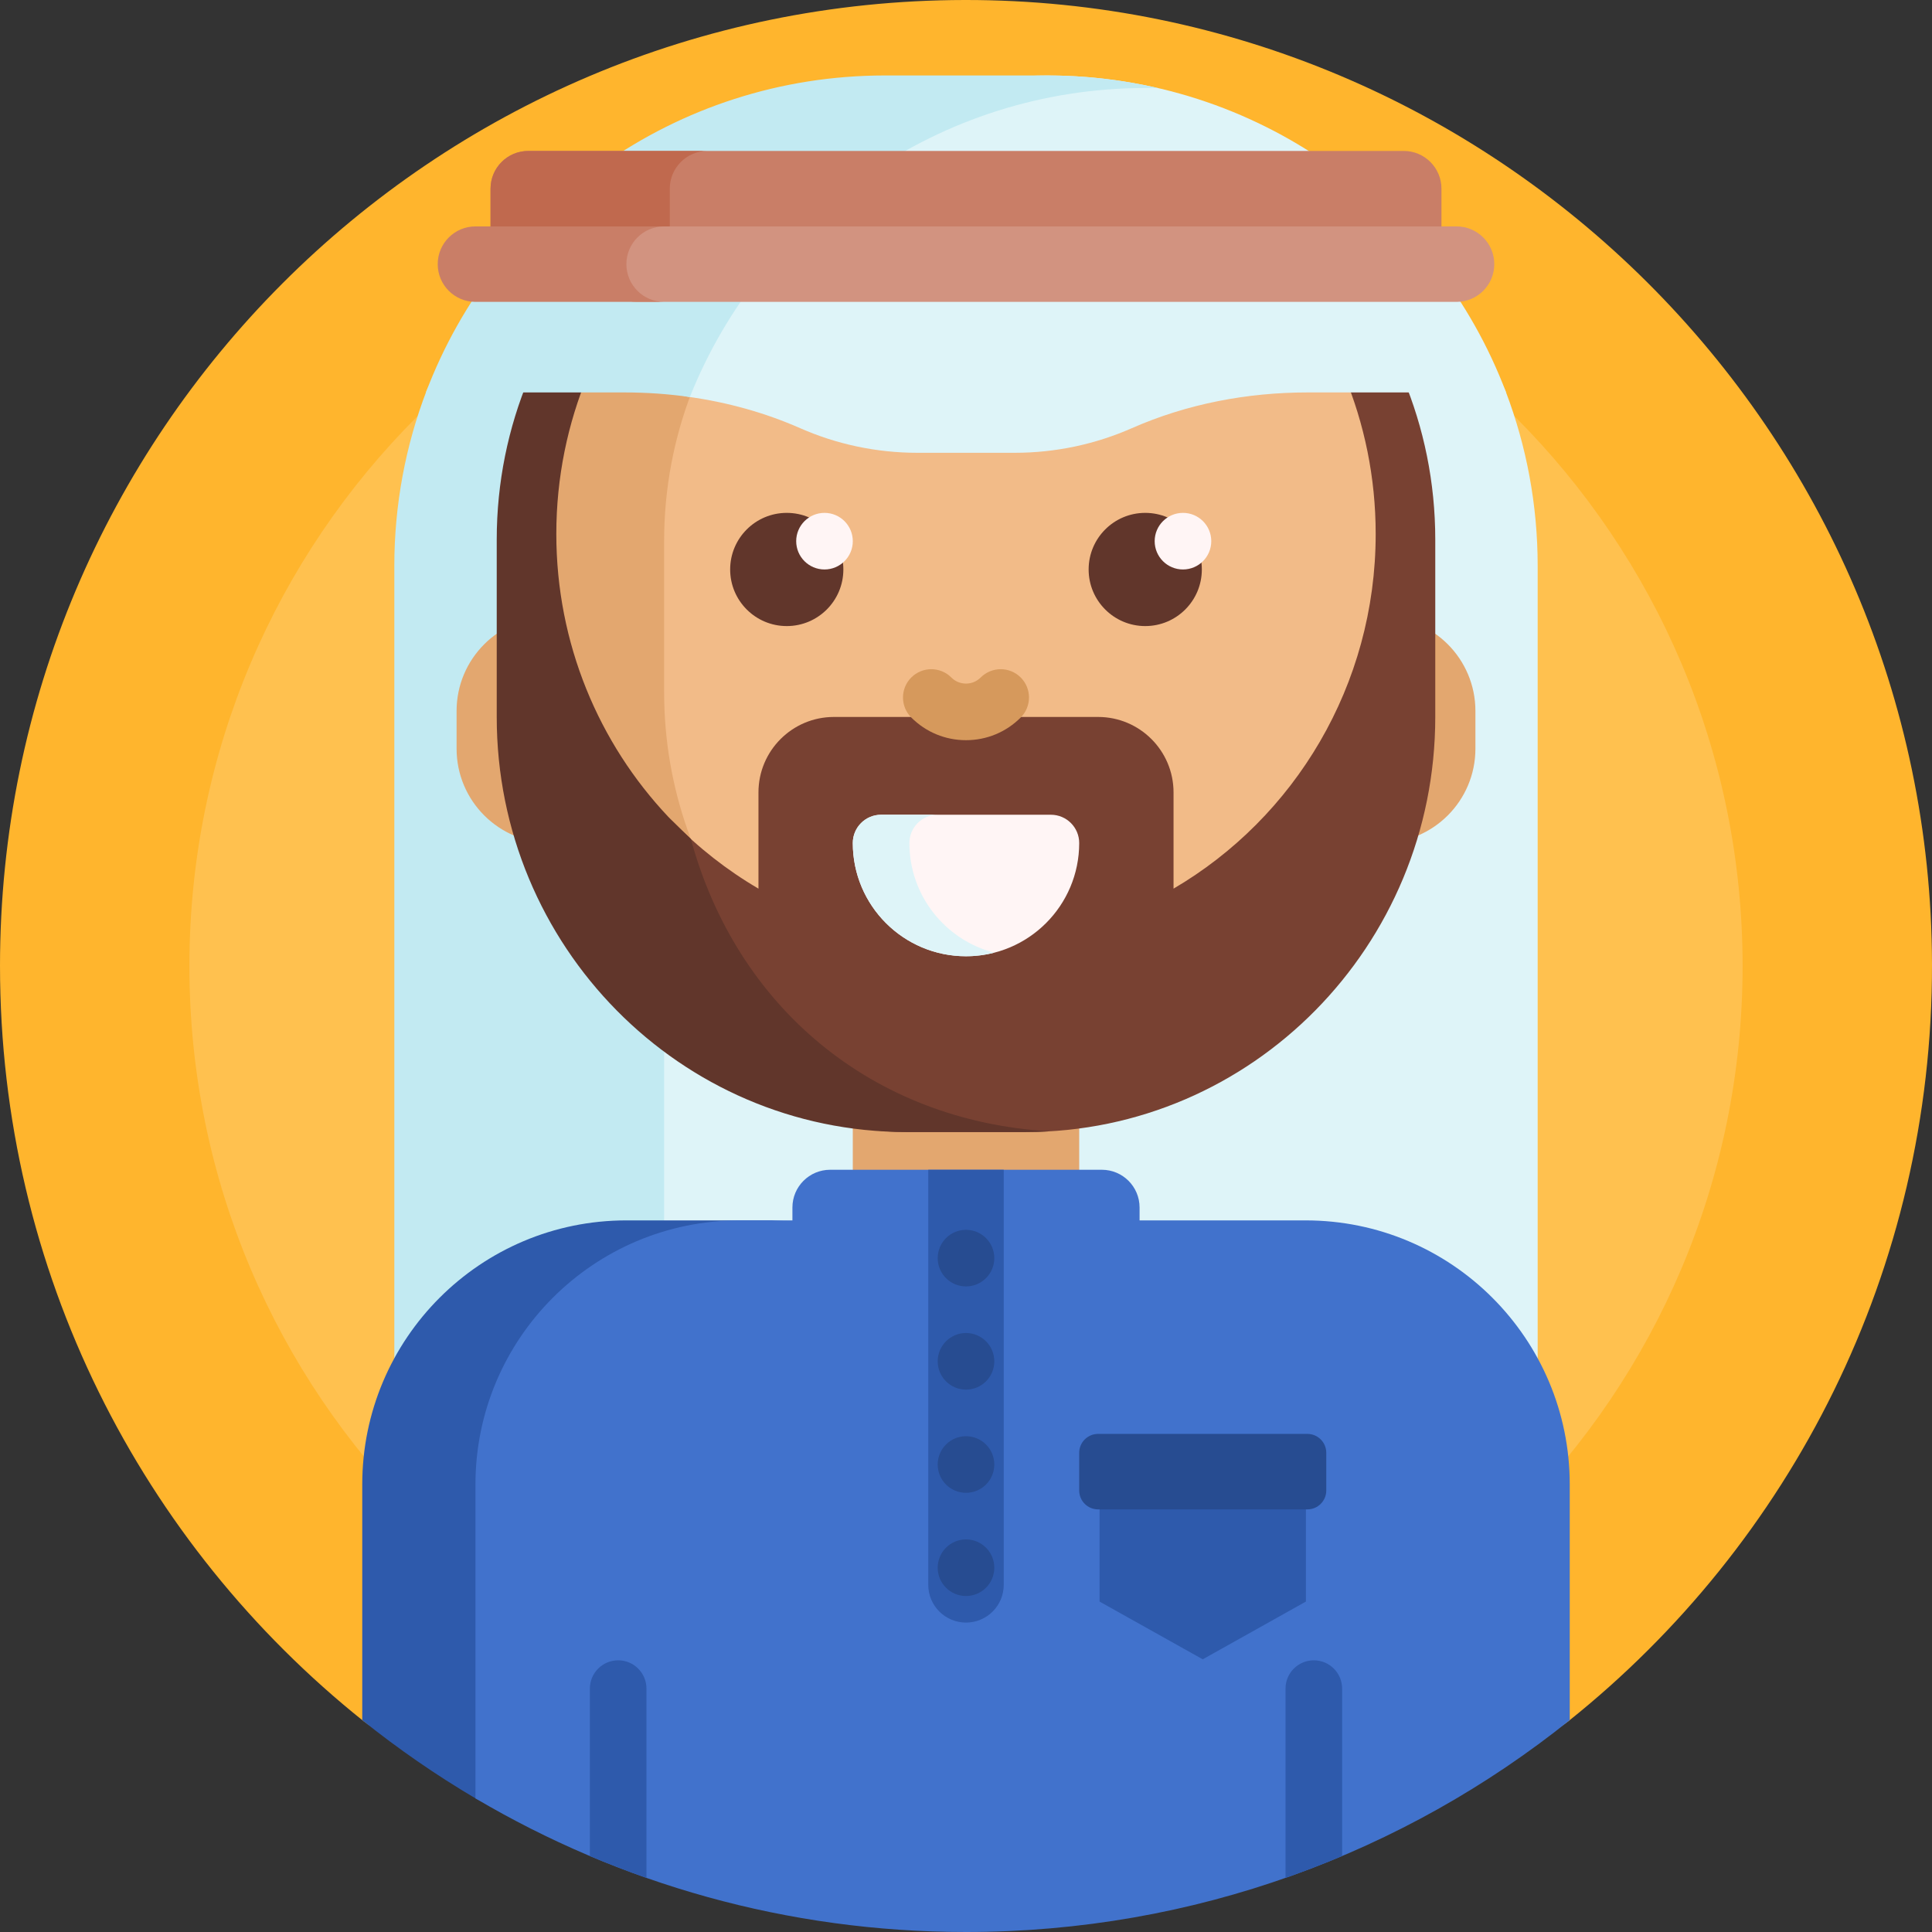 <svg id="Capa_1" enable-background="new 0 0 512 512" height="512" viewBox="0 0 512 512" width="512" xmlns="http://www.w3.org/2000/svg"><rect x="0" y="0" width="512" height="512" fill="#333333" stroke="none"/><g><path d="m0 256c0-141.257 114.407-255.792 255.615-256 140.877-.207 256.07 114.541 256.384 255.417.181 81.237-37.479 153.685-96.34 200.707-5.726 4.574-13.753 4.829-19.89.822-40.186-26.238-88.197-41.488-139.77-41.488s-99.584 15.25-139.769 41.488c-6.138 4.008-14.167 3.75-19.894-.825-58.718-46.909-96.336-119.122-96.336-200.121z" fill="#ffb52d"/><path d="m461.809 256c0 113.665-92.144 205.809-205.809 205.809s-205.809-92.144-205.809-205.809 92.144-205.809 205.809-205.809 205.809 92.144 205.809 205.809z" fill="#ffc14f"/><path d="m386.159 95c5.747 0 10.902 3.552 12.939 8.926 5.429 14.321 8.402 29.85 8.402 46.074v229h-240.5v-229c0-19.658 4.364-38.296 12.174-55z" fill="#def4f8"/><path d="m187.014 97.553c-7.081 16.042-11.014 33.785-11.014 52.447v229h-71.5v-229c0-16.376 3.028-32.045 8.555-46.478 1.372-3.583 4.787-5.969 8.624-5.969z" fill="#c2eaf2"/><path d="m391 188.416v10c0 13.807-11.193 25-25 25-2.468 0-4.853-.358-7.105-1.024-12.254 32.332-39.309 57.384-72.895 66.883v64.141h-60v-64.141c-33.586-9.5-60.641-34.551-72.895-66.883-2.252.666-4.637 1.024-7.105 1.024-13.807 0-25-11.193-25-25v-10c0-13.807 11.193-25 25-25v-20c0-60.751 49.249-110 110-110 60.751 0 110 49.249 110 110v20c13.807 0 25 11.193 25 25z" fill="#e3a76f"/><path d="m366 143.416v40c0 50.792-34.425 93.543-81.216 106.195-9.023 2.44-18.545 2.44-27.568 0-46.791-12.652-81.216-55.403-81.216-106.195v-40c0-55.663 41.345-101.669 95-108.985 53.655 7.316 95 53.322 95 108.985z" fill="#f2bb88"/><path d="m223.5 150.916c0 8.284-6.716 15-15 15s-15-6.716-15-15 6.716-15 15-15 15 6.716 15 15zm80-15c-8.284 0-15 6.716-15 15s6.716 15 15 15 15-6.716 15-15-6.716-15-15-15z" fill="#61362b"/><path d="m226 143.416c0 4.142-3.358 7.5-7.5 7.5s-7.5-3.358-7.5-7.5 3.358-7.5 7.5-7.5 7.5 3.358 7.5 7.5zm87.5-7.5c-4.142 0-7.5 3.358-7.5 7.5s3.358 7.5 7.5 7.5 7.5-3.358 7.5-7.5-3.358-7.5-7.5-7.5z" fill="#fff5f5"/><path d="m166 323.416h43.333c-38.66 0-70 31.34-70 70v86.282c0 1.388-9.254-.706-13.333-3.115-10.505-6.204-20.528-13.138-30-20.731v-62.436c0-38.66 31.34-70 70-70z" fill="#2e5aac"/><path d="m416 393.416v62.436c-43.827 35.133-99.459 56.148-160 56.148-47.457 0-91.897-12.913-130-35.417v-83.167c0-38.66 31.34-70 70-70h14v-3.416c0-5.523 4.477-10 10-10h72c5.523 0 10 4.477 10 10v3.416h44c38.66 0 70 31.34 70 70z" fill="#4172cc"/><path d="m256 430c-5.523 0-10-4.477-10-10v-110h20v110c0 5.523-4.477 10-10 10zm90.077-44.532h-54.678v38.967l27.339 15.298 27.339-15.298zm-182.255 54.532c-4.142 0-7.5 3.358-7.5 7.5v44.369c4.923 2.083 9.925 4.017 15 5.795v-50.164c0-4.142-3.358-7.5-7.5-7.5zm191.856 7.5v44.369c-4.923 2.083-9.925 4.017-15 5.795v-50.164c0-4.142 3.358-7.5 7.5-7.5s7.5 3.358 7.5 7.5z" fill="#2e5aac"/><path d="m346.476 400h-55.476c-2.761 0-5-2.239-5-5v-10c0-2.761 2.239-5 5-5h55.476c2.761 0 5 2.239 5 5v10c0 2.761-2.238 5-5 5zm-90.476-74.084c-4.142 0-7.5 3.358-7.5 7.5s3.358 7.5 7.5 7.5 7.5-3.358 7.5-7.5-3.358-7.5-7.5-7.5zm7.5 34.848c0 4.142-3.358 7.5-7.5 7.5s-7.5-3.358-7.5-7.5 3.358-7.5 7.5-7.5 7.5 3.357 7.5 7.5zm0 27.347c0 4.142-3.358 7.5-7.5 7.5s-7.5-3.358-7.5-7.5 3.358-7.5 7.5-7.5 7.5 3.358 7.5 7.5zm0 27.348c0 4.142-3.358 7.5-7.5 7.5s-7.5-3.358-7.5-7.5 3.358-7.5 7.5-7.5 7.5 3.357 7.5 7.5z" fill="#274c91"/><path d="m380.362 143v47c0 60.751-48.608 110-108.57 110h-31.584c-.262 0-.524-.001-.785-.003-37.815-.271-68.21-31.282-68.21-69.098v-10.334c0-3.712 4.499-5.508 7.09-2.849 6.724 6.903 14.355 12.896 22.698 17.783v-25.499c0-11.046 8.954-20 20-20h70c11.046 0 20 8.954 20 20v25.499c32.023-18.757 53.57-53.828 53.57-93.999 0-59.923-47.945-108.5-107.089-108.5h14.311c59.96 0 108.569 49.249 108.569 110z" fill="#784132"/><path d="m278.181 299.813c-2.114.124-4.244.188-6.389.188h-31.584c-59.961 0-108.57-49.249-108.57-110v-47c0-60.751 48.608-110 108.57-110h14.311c-59.143-.001-107.089 48.576-107.089 108.499 0 29.083 11.294 55.494 29.681 74.975.912.967 5.023 4.923 5.97 5.855 12.123 44.518 47.991 74.712 95.1 77.483z" fill="#61362b"/><path d="m399.127 104h-52.601c-16.003 0-31.929 3.022-46.574 9.472-9.532 4.198-20.07 6.528-31.154 6.528h-25.595c-11.084 0-21.623-2.331-31.155-6.528-9.377-4.13-19.28-6.854-29.391-8.279-7.392-1.042-11.318-9.32-7.457-15.71 9.231-15.277 20.392-29.257 33.144-41.602 18.53-17.938 43.366-27.881 69.156-27.881 55.601 0 103.049 34.906 121.627 84z" fill="#def4f8"/><path d="m182.815 105.215c-5.753-.822-11.509-1.215-17.341-1.215h-52.6c18.577-49.094 66.025-84 121.627-84h43c10.081 0 19.893 1.148 29.315 3.319h-3.123c-54.808 0-101.757 33.907-120.878 81.896z" fill="#c2eaf2"/><path d="m372 70h-232c-5.523 0-10-4.477-10-10v-10c0-5.523 4.477-10 10-10h232c5.523 0 10 4.477 10 10v10c0 5.523-4.477 10-10 10z" fill="#c97e67"/><path d="m187.5 70h-47.5c-5.523 0-10-4.477-10-10v-10c0-5.523 4.477-10 10-10h47.5c-5.523 0-10 4.477-10 10v10c0 5.523 4.477 10 10 10z" fill="#c0694e"/><path d="m386 80h-217.25c-5.523 0-10-4.477-10-10 0-5.523 4.477-10 10-10h217.25c5.523 0 10 4.477 10 10 0 5.523-4.477 10-10 10z" fill="#d29380"/><path d="m176 80h-50c-5.523 0-10-4.477-10-10s4.477-10 10-10h50c-5.523 0-10 4.477-10 10s4.477 10 10 10z" fill="#c97e67"/><path d="m241.5 190.148c-2.929-2.93-2.929-7.678 0-10.607 2.929-2.928 7.678-2.928 10.606 0 1.042 1.042 2.424 1.616 3.893 1.616s2.851-.574 3.893-1.616c2.929-2.928 7.678-2.928 10.606 0 2.929 2.93 2.929 7.678 0 10.607-3.875 3.875-9.024 6.009-14.5 6.009s-10.623-2.134-14.498-6.009z" fill="#d6995c"/><path d="m256 253.416c-16.569 0-30-13.431-30-30 0-4.142 3.358-7.5 7.5-7.5h45c4.142 0 7.5 3.358 7.5 7.5 0 16.569-13.431 30-30 30z" fill="#fff5f5"/><path d="m263.5 252.471c-2.397.617-4.91.945-7.5.945-16.568 0-30-13.431-30-30 0-4.142 3.358-7.5 7.5-7.5h15c-4.142 0-7.5 3.358-7.5 7.5 0 13.979 9.561 25.725 22.5 29.055z" fill="#def4f8"/></g></svg>